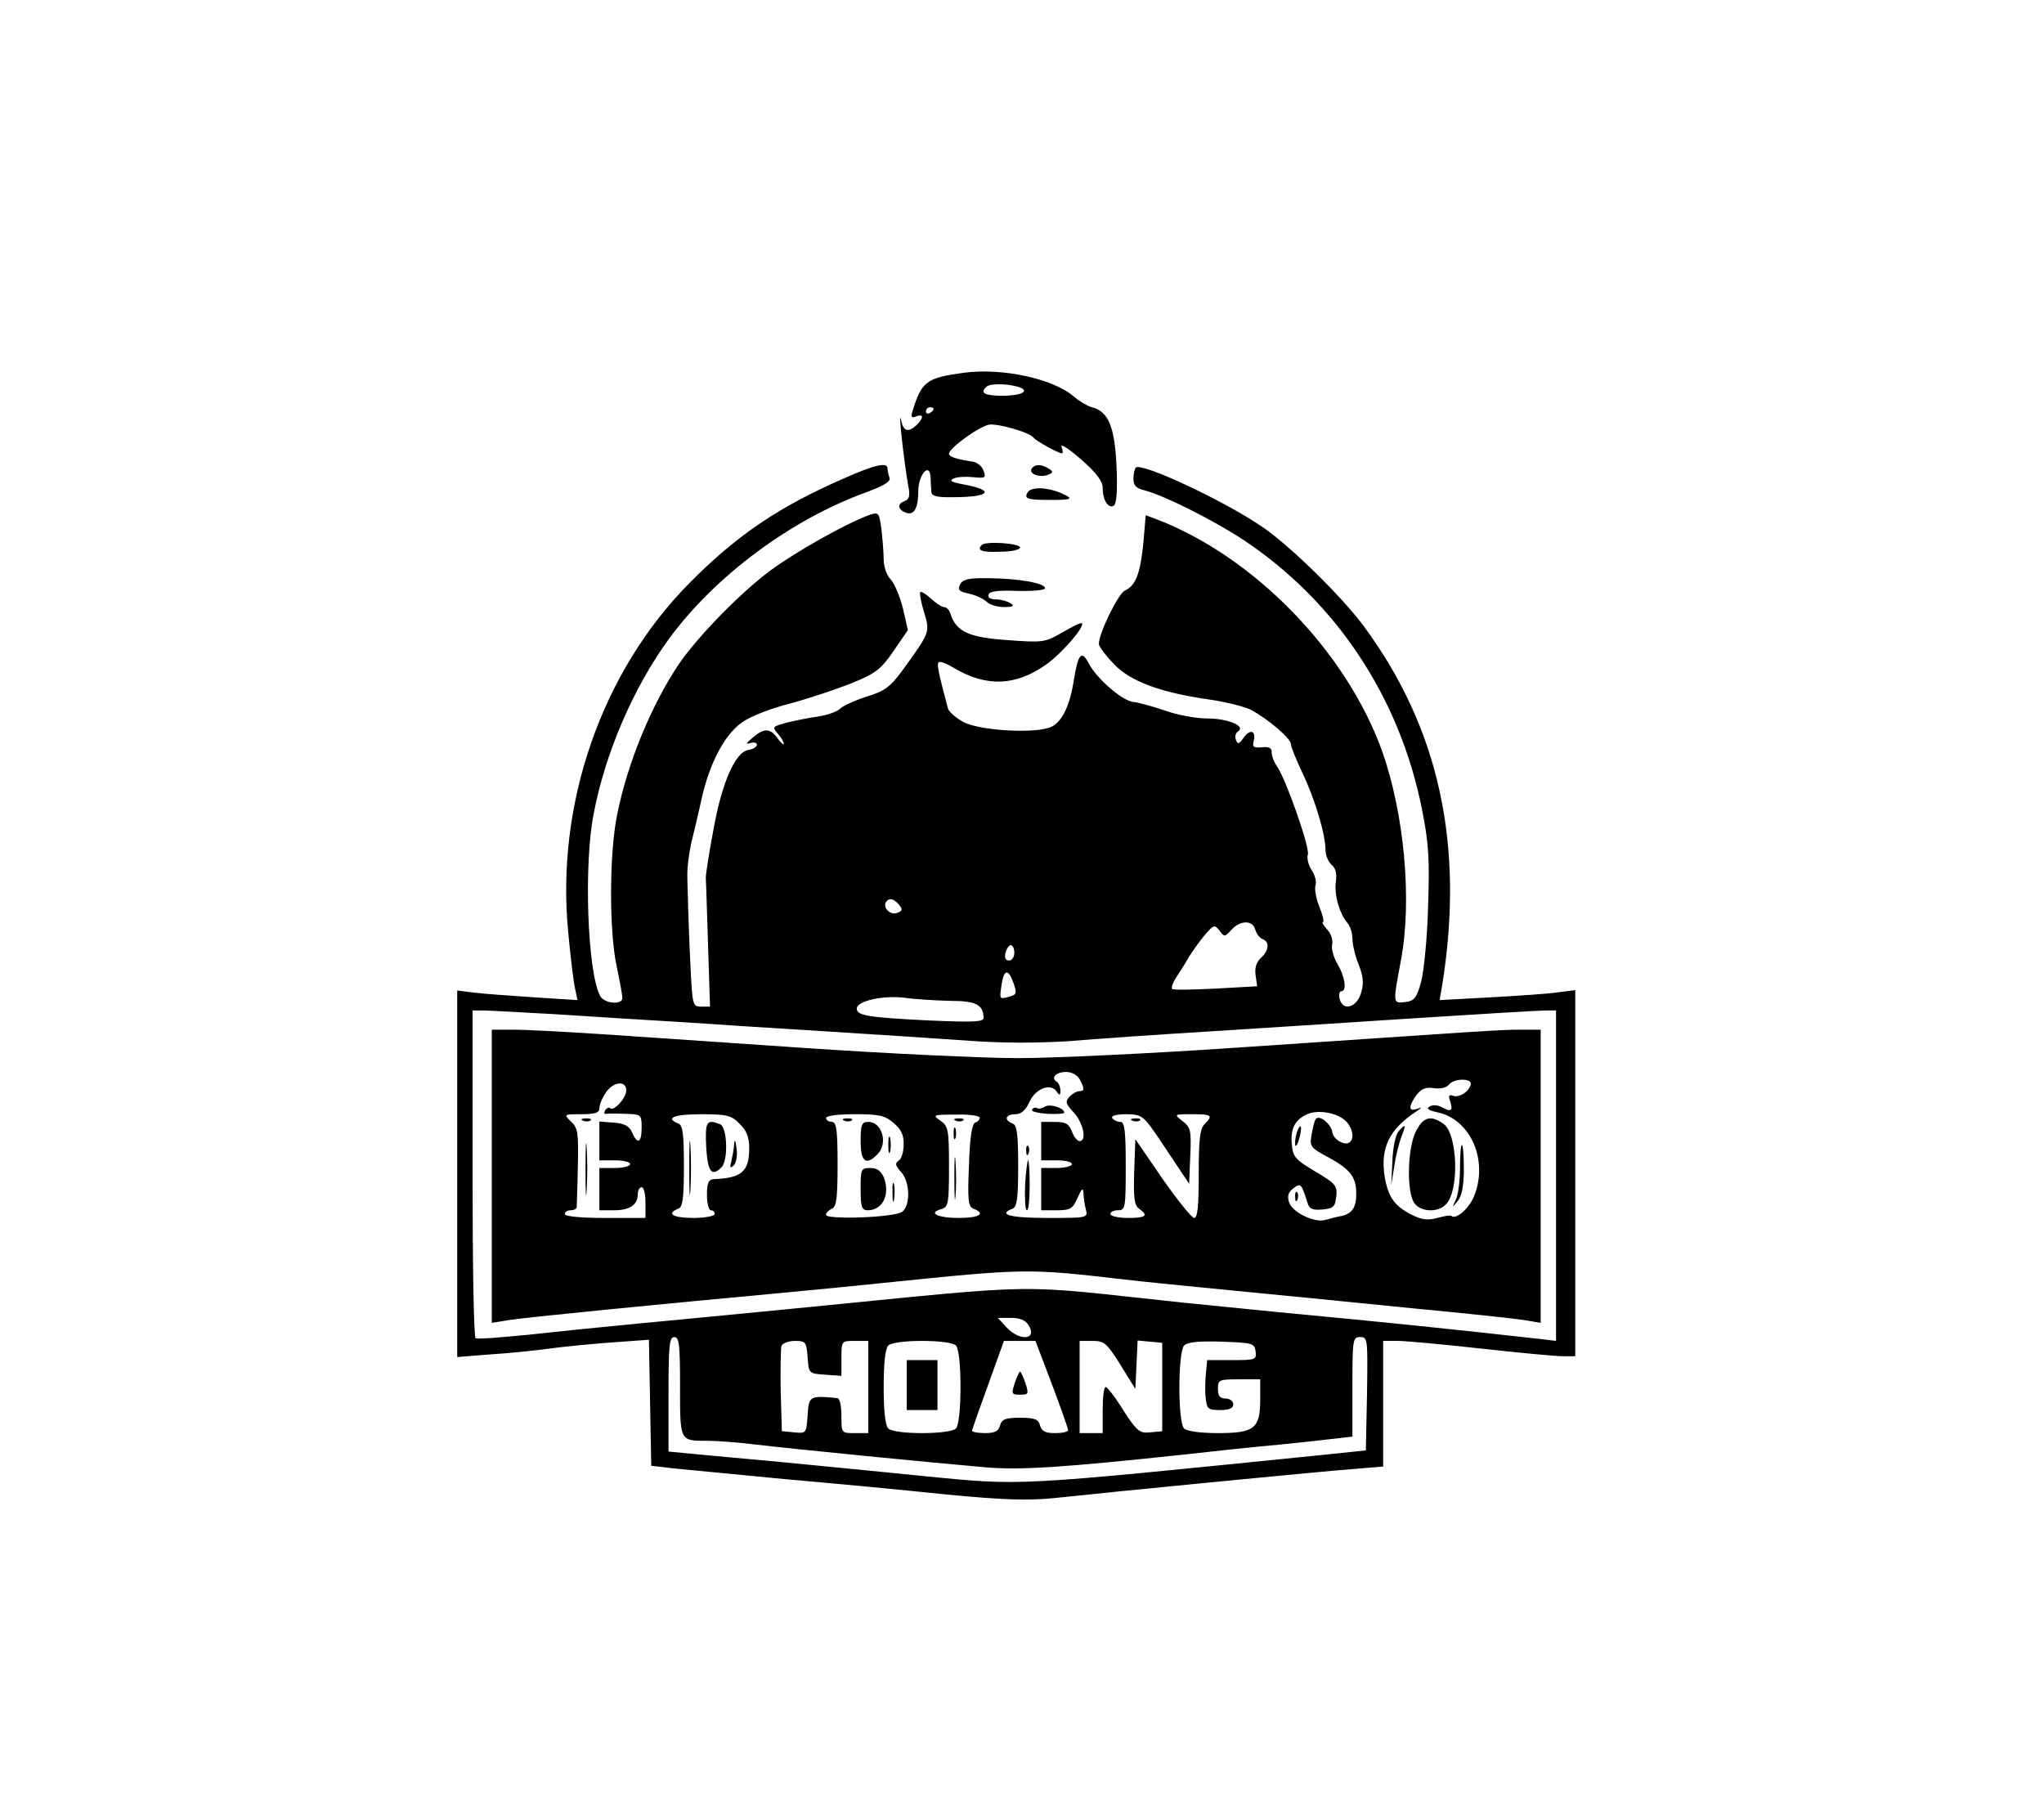 <?xml version="1.0" standalone="no"?>
<!DOCTYPE svg PUBLIC "-//W3C//DTD SVG 20010904//EN"
 "http://www.w3.org/TR/2001/REC-SVG-20010904/DTD/svg10.dtd">
<svg version="1.0" xmlns="http://www.w3.org/2000/svg"
 width="532pt" height="469pt" viewBox="0 0 532 469"
 preserveAspectRatio="xMidYMid meet">

<g transform="translate(0,469) scale(0.1,-0.1)"
fill="#000000" stroke="none">
<path d="M2510 3720 c-98 -13 -111 -23 -134 -97 -6 -18 -4 -22 8 -17 20 8 21
-3 2 -22 -21 -20 -34 -17 -40 9 -10 48 6 -100 18 -168 5 -24 3 -34 -9 -39 -20
-7 -19 -22 2 -30 21 -9 33 10 33 55 0 43 29 77 32 38 0 -13 2 -31 2 -39 1 -12
15 -15 64 -14 90 1 101 18 21 33 -33 6 -40 10 -26 16 9 4 32 5 51 3 30 -3 33
-2 26 17 -4 11 -16 21 -26 23 -45 7 -64 13 -64 21 0 15 81 73 106 76 26 2 105
-21 114 -34 5 -8 65 -41 74 -41 3 0 2 8 -1 17 -4 10 19 -5 50 -32 40 -35 57
-57 57 -75 0 -32 15 -55 29 -46 7 5 10 39 7 103 -5 103 -21 142 -64 153 -11 3
-32 15 -46 27 -53 47 -186 76 -286 63z m137 -36 c37 -10 15 -24 -38 -24 -46 0
-59 7 -42 23 8 9 50 9 80 1z m-217 -58 c0 -3 -4 -8 -10 -11 -5 -3 -10 -1 -10
4 0 6 5 11 10 11 6 0 10 -2 10 -4z"/>
<path d="M2199 3446 c-170 -74 -279 -147 -403 -272 -230 -231 -350 -577 -317
-911 6 -65 14 -131 18 -147 l6 -29 -109 7 c-60 4 -130 9 -156 12 l-48 6 0
-477 0 -477 88 7 c48 3 116 10 152 15 36 5 109 12 162 16 l97 7 3 -164 3 -164
60 -7 c33 -3 164 -16 290 -28 127 -11 316 -29 420 -40 148 -14 210 -16 280 -9
177 19 592 59 723 71 l132 11 0 164 0 163 38 0 c20 0 118 -9 217 -20 99 -11
195 -20 213 -20 l32 0 0 476 0 477 -47 -6 c-27 -4 -106 -9 -177 -13 l-129 -7
7 41 c58 364 -9 668 -205 933 -57 77 -193 210 -264 258 -103 70 -314 168 -329
154 -3 -4 -6 -17 -6 -29 0 -17 7 -25 28 -30 51 -13 177 -76 258 -129 242 -161
407 -410 465 -701 18 -90 20 -131 16 -253 -2 -80 -11 -168 -18 -196 -12 -43
-18 -50 -41 -53 -33 -4 -33 -5 -12 107 30 158 9 383 -49 547 -94 260 -334 506
-588 603 l-27 10 -6 -71 c-8 -81 -20 -112 -48 -125 -17 -7 -68 -111 -68 -139
0 -6 17 -29 38 -51 42 -46 123 -76 252 -94 41 -6 88 -18 105 -26 45 -24 105
-75 105 -90 0 -7 14 -41 30 -75 32 -67 60 -159 60 -201 0 -13 7 -30 16 -38 10
-8 14 -23 11 -43 -5 -34 9 -83 29 -107 8 -8 14 -28 14 -42 0 -15 7 -45 16 -67
12 -30 14 -49 7 -73 -11 -39 -47 -50 -56 -18 -3 12 -1 21 4 21 15 0 10 38 -10
71 -10 17 -16 39 -14 50 3 11 -2 28 -12 39 -10 11 -15 20 -12 20 4 0 0 18 -9
40 -9 22 -13 47 -10 56 3 8 -1 26 -10 39 -9 14 -13 32 -10 41 6 16 -56 194
-80 229 -8 11 -14 27 -14 36 0 13 -7 16 -26 14 -21 -2 -25 1 -21 16 7 27 -9
33 -26 9 -12 -17 -16 -18 -20 -6 -4 9 -1 18 5 22 22 14 -26 34 -79 34 -29 0
-80 9 -112 21 -33 11 -69 21 -81 22 -28 2 -96 61 -116 100 -19 36 -28 26 -39
-43 -10 -65 -30 -107 -57 -121 -36 -19 -182 -12 -229 11 -21 11 -40 28 -42 37
-25 94 -29 114 -24 119 3 4 21 -3 39 -14 85 -51 163 -48 243 10 39 28 99 97
91 106 -3 2 -25 -9 -51 -24 -45 -26 -50 -27 -143 -20 -101 7 -133 22 -148 68
-3 10 -10 18 -17 18 -6 0 -21 10 -34 22 -13 12 -25 19 -28 17 -2 -3 2 -26 10
-52 16 -53 16 -52 -57 -153 -31 -42 -46 -53 -92 -67 -31 -10 -61 -24 -69 -31
-7 -8 -33 -17 -58 -21 -24 -3 -61 -11 -82 -16 -36 -10 -38 -11 -23 -28 9 -10
16 -22 16 -27 0 -4 -7 2 -16 14 -19 27 -35 28 -65 2 -17 -14 -19 -18 -6 -14 9
3 17 1 17 -4 0 -6 -10 -12 -22 -14 -34 -5 -69 -84 -91 -207 -11 -58 -20 -115
-20 -126 1 -11 3 -91 6 -177 l5 -158 -23 0 c-22 0 -23 3 -28 108 -3 59 -5 126
-6 150 0 23 -2 59 -2 80 -1 20 4 60 10 87 7 28 19 79 27 115 20 92 59 166 104
199 22 16 75 37 127 50 48 13 120 37 160 53 62 25 76 36 109 84 l37 54 -13 57
c-8 31 -22 65 -32 75 -10 10 -18 33 -18 52 0 18 -3 54 -6 79 -6 44 -7 45 -33
36 -62 -23 -191 -96 -256 -144 -78 -58 -185 -168 -235 -239 -73 -107 -137
-261 -164 -398 -20 -98 -21 -300 -1 -393 8 -38 15 -76 15 -82 0 -20 -48 -15
-58 5 -33 61 -43 341 -17 473 30 159 104 330 196 456 120 164 319 312 517 383
45 17 61 27 57 37 -3 8 -5 19 -5 24 0 17 -34 9 -111 -25z m141 -1111 c10 -12
9 -16 -5 -21 -17 -7 -38 13 -29 28 8 12 20 10 34 -7z m927 -64 c3 -11 11 -22
19 -25 19 -7 17 -30 -4 -49 -12 -11 -17 -27 -14 -45 l4 -29 -108 -6 c-60 -3
-111 -4 -113 -1 -3 3 1 15 9 28 8 12 24 37 35 56 11 18 30 44 43 59 21 24 23
25 36 9 12 -17 14 -17 31 2 23 25 55 26 62 1z m-627 -61 c0 -11 -6 -20 -14
-20 -9 0 -12 7 -9 20 3 11 9 20 14 20 5 0 9 -9 9 -20z m-2 -79 c9 -26 8 -30
-11 -35 -26 -7 -26 -8 -20 32 6 40 18 41 31 3z m-165 -46 c68 0 86 -10 87 -44
0 -11 -25 -12 -142 -7 -162 8 -188 13 -188 31 0 20 69 35 125 28 28 -4 81 -7
118 -8z m-1023 -35 c91 -6 235 -15 320 -20 85 -6 261 -17 390 -25 129 -8 294
-19 365 -24 82 -6 176 -6 255 -1 69 6 231 17 360 25 129 8 375 24 545 35 171
11 322 20 338 20 l27 0 0 -430 0 -430 -42 5 c-223 25 -385 42 -683 70 -88 9
-200 20 -250 25 -452 48 -337 50 -1000 -15 -143 -14 -330 -32 -415 -40 -85 -8
-213 -21 -285 -29 -71 -7 -133 -12 -137 -9 -5 2 -8 195 -8 429 l0 424 28 0
c15 0 101 -5 192 -10z m1227 -809 c24 -38 -22 -43 -57 -6 l-23 25 34 0 c23 0
38 -6 46 -19z m-907 -160 c0 -144 -1 -141 72 -141 22 0 79 -4 127 -10 101 -12
467 -48 596 -59 90 -8 206 0 515 33 80 9 192 21 250 26 58 6 124 13 148 16
l42 5 0 130 c0 123 1 129 20 129 20 0 20 -5 18 -147 l-3 -148 -115 -12 c-812
-82 -776 -80 -1035 -55 -116 12 -284 28 -375 37 -91 8 -193 18 -227 21 l-63 6
0 149 c0 126 2 149 15 149 13 0 15 -21 15 -129z m332 77 c3 -43 3 -43 46 -46
l42 -3 0 45 c0 46 0 46 35 46 l35 0 0 -120 0 -120 -35 0 c-35 0 -35 0 -35 45
0 25 -4 45 -10 46 -73 7 -75 6 -78 -45 -3 -47 -4 -47 -35 -44 l-32 3 -3 104
c-1 58 0 111 2 118 3 7 19 13 35 13 28 0 30 -3 33 -42z m386 30 c16 -16 16
-200 0 -216 -16 -16 -160 -16 -176 0 -8 8 -12 47 -12 108 0 61 4 100 12 108 7
7 42 12 88 12 46 0 81 -5 88 -12z m250 -101 c23 -61 42 -115 42 -119 0 -5 -15
-8 -34 -8 -25 0 -35 5 -39 20 -4 16 -14 20 -52 20 -38 0 -48 -4 -52 -20 -4
-15 -14 -20 -39 -20 -19 0 -34 3 -34 6 0 3 19 57 42 120 l41 114 41 0 41 0 43
-113z m178 51 l39 -63 3 63 3 63 32 -3 32 -3 0 -115 0 -115 -31 -3 c-28 -3
-35 3 -70 57 -21 34 -42 61 -46 61 -5 0 -8 -27 -8 -60 l0 -60 -30 0 -30 0 0
120 0 120 34 0 c30 0 37 -6 72 -62z m352 35 c3 -22 0 -23 -61 -23 l-65 0 -3
-32 c-2 -18 -3 -48 -1 -65 3 -30 6 -33 38 -33 24 0 34 5 34 15 0 8 -9 15 -20
15 -15 0 -20 7 -20 25 0 24 3 25 55 25 l55 0 0 -52 c0 -76 -15 -88 -110 -88
-46 0 -81 5 -88 12 -17 17 -16 200 0 216 9 9 40 12 98 10 80 -3 85 -4 88 -25z"/>
<path d="M1280 1629 l0 -382 43 7 c41 7 399 42 712 71 88 8 207 20 265 26 371
38 374 38 625 9 50 -6 182 -19 295 -30 113 -11 318 -31 455 -45 138 -13 269
-27 293 -31 l42 -7 0 382 0 381 -52 0 c-55 0 -76 -2 -743 -47 -220 -15 -474
-27 -565 -27 -91 0 -345 12 -565 27 -220 15 -465 32 -545 37 -80 5 -171 10
-202 10 l-58 0 0 -381z m1530 252 c13 -25 13 -31 -1 -31 -6 0 -17 -6 -25 -14
-12 -13 -11 -18 11 -42 25 -27 34 -74 15 -74 -6 0 -15 11 -20 25 -8 20 -16 25
-45 25 l-35 0 0 -50 0 -50 40 0 c22 0 40 -4 40 -10 0 -5 -18 -10 -40 -10 l-40
0 0 -55 0 -55 40 0 c37 0 42 4 55 33 10 23 14 27 15 12 0 -11 3 -30 6 -42 6
-23 5 -23 -100 -23 -97 0 -130 9 -91 24 12 4 15 26 15 111 0 85 -3 107 -15
111 -23 9 -18 24 8 24 15 0 27 11 37 33 16 35 56 49 71 25 7 -10 9 -9 9 4 0 9
-5 20 -10 23 -16 10 -1 25 25 25 14 0 29 -8 35 -19z m1018 -13 c-4 -19 -30
-36 -46 -30 -11 4 -13 0 -7 -16 7 -24 2 -27 -24 -13 -9 5 -23 6 -30 1 -10 -5
-3 -10 20 -15 87 -18 134 -126 95 -220 -13 -31 -47 -60 -58 -50 -2 3 -19 0
-37 -5 -26 -7 -41 -5 -70 10 -42 22 -58 45 -67 97 -12 75 12 124 82 170 16 11
17 12 2 7 -22 -8 -23 5 -2 35 13 17 24 22 45 19 17 -3 34 1 40 9 14 17 60 17
57 1z m-2198 -16 c0 -20 -33 -56 -42 -46 -3 3 -9 0 -13 -6 -3 -6 -3 -10 2 -9
4 1 27 1 51 0 41 -1 42 -2 42 -36 0 -40 -11 -45 -25 -12 -7 16 -20 23 -47 25
l-38 3 0 -50 0 -51 40 0 c22 0 40 -4 40 -10 0 -5 -18 -10 -40 -10 l-40 0 0
-55 0 -55 38 0 c41 0 62 14 62 42 0 10 5 18 10 18 6 0 10 -18 10 -40 l0 -40
-105 0 c-63 0 -105 4 -105 10 0 6 7 10 15 10 8 0 15 3 16 8 0 4 2 51 3 106 2
88 0 101 -18 117 -19 19 -19 19 27 19 36 0 47 4 47 15 0 9 7 27 16 40 19 30
54 34 54 7z m1872 -79 c17 -16 24 -44 12 -55 -11 -12 -43 5 -46 24 -3 22 -33
47 -43 36 -3 -3 -8 -21 -11 -40 -6 -32 -4 -35 45 -61 56 -31 71 -51 71 -94 0
-36 -11 -52 -39 -58 -12 -2 -31 -7 -41 -10 -28 -9 -87 20 -95 46 -5 16 -2 26
11 36 20 15 21 13 38 -40 4 -14 14 -17 38 -15 29 3 33 7 36 34 3 28 -2 34 -55
65 -53 32 -58 38 -61 73 -3 40 9 63 43 77 27 11 74 3 97 -18z m-1577 -8 c18
-17 25 -35 25 -63 0 -61 -19 -78 -92 -81 -14 -1 -18 -10 -18 -41 0 -22 5 -40
10 -40 6 0 10 -4 10 -10 0 -5 -25 -10 -55 -10 -53 0 -72 11 -40 24 12 4 15 26
15 111 0 85 -3 107 -15 111 -35 14 -10 24 60 24 67 0 79 -3 100 -25z m401 2
c20 -17 27 -32 26 -57 0 -18 -6 -37 -13 -41 -10 -6 -9 -13 6 -29 24 -26 25
-88 3 -104 -20 -15 -198 -21 -198 -8 0 6 7 12 15 16 12 4 15 27 15 116 0 91
-3 110 -15 110 -8 0 -15 5 -15 10 0 6 31 10 74 10 64 0 79 -3 102 -23z m224
14 c0 -5 -5 -11 -12 -13 -8 -3 -14 -39 -16 -111 -4 -91 -2 -108 12 -113 33
-13 14 -24 -38 -24 -56 0 -82 13 -46 23 18 5 20 14 20 110 0 97 -2 106 -22
120 -22 15 -20 16 40 16 34 1 62 -3 62 -8z m485 -82 l60 -90 3 73 c3 65 1 74
-20 90 -23 18 -23 18 25 18 51 0 55 -3 32 -26 -12 -12 -15 -41 -15 -130 0 -85
-3 -114 -12 -114 -7 1 -44 47 -83 103 l-70 102 -3 -85 c-2 -67 0 -87 13 -96
25 -18 18 -24 -30 -24 -25 0 -45 5 -45 10 0 6 9 10 20 10 19 0 20 7 20 115 0
93 -3 115 -14 115 -8 0 -18 5 -21 10 -4 6 11 10 37 10 43 -1 43 -1 103 -91z"/>
<path d="M2720 1810 c-8 -5 -17 -7 -21 -4 -4 2 -10 1 -13 -4 -3 -5 15 -9 40
-11 24 -1 44 0 44 3 0 12 -37 24 -50 16z"/>
<path d="M2671 1694 c0 -11 3 -14 6 -6 3 7 2 16 -1 19 -3 4 -6 -2 -5 -13z"/>
<path d="M2668 1605 c-1 -36 0 -65 5 -65 4 0 7 29 7 65 0 36 -2 65 -4 65 -2 0
-6 -29 -8 -65z"/>
<path d="M3684 1743 c-20 -43 -23 -147 -5 -181 14 -26 62 -30 84 -7 36 35 31
184 -6 210 -34 24 -53 18 -73 -22z"/>
<path d="M3639 1744 c-7 -9 -14 -43 -15 -77 l-3 -62 8 50 c4 28 13 62 19 78
13 31 10 34 -9 11z"/>
<path d="M3800 1649 c0 -33 -5 -70 -11 -82 -10 -21 -10 -21 5 -3 11 13 16 41
16 83 0 35 -2 63 -5 63 -3 0 -5 -27 -5 -61z"/>
<path d="M1518 1773 c7 -3 16 -2 19 1 4 3 -2 6 -13 5 -11 0 -14 -3 -6 -6z"/>
<path d="M1524 1645 c0 -60 1 -84 3 -52 2 32 2 81 0 110 -2 29 -3 3 -3 -58z"/>
<path d="M3376 1745 c-3 -9 -6 -24 -5 -33 0 -9 5 -4 10 12 9 32 6 48 -5 21z"/>
<path d="M3371 1574 c0 -11 3 -14 6 -6 3 7 2 16 -1 19 -3 4 -6 -2 -5 -13z"/>
<path d="M1838 1705 c4 -65 14 -79 40 -53 18 18 15 105 -4 112 -35 14 -39 7
-36 -59z"/>
<path d="M1794 1650 c0 -63 1 -89 3 -57 2 31 2 83 0 115 -2 31 -3 5 -3 -58z"/>
<path d="M1911 1715 c0 -11 -4 -31 -7 -45 -5 -19 -4 -22 5 -14 7 6 11 26 8 45
-2 19 -5 25 -6 14z"/>
<path d="M2198 1773 c7 -3 16 -2 19 1 4 3 -2 6 -13 5 -11 0 -14 -3 -6 -6z"/>
<path d="M2240 1720 c0 -54 14 -65 44 -34 28 28 12 84 -24 84 -17 0 -20 -7
-20 -50z"/>
<path d="M2312 1710 c0 -19 2 -27 5 -17 2 9 2 25 0 35 -3 9 -5 1 -5 -18z"/>
<path d="M2240 1595 c0 -46 3 -55 18 -55 39 0 59 40 43 84 -8 19 -18 26 -36
26 -24 0 -25 -3 -25 -55z"/>
<path d="M2323 1585 c0 -22 2 -30 4 -17 2 12 2 30 0 40 -3 9 -5 -1 -4 -23z"/>
<path d="M2488 1773 c7 -3 16 -2 19 1 4 3 -2 6 -13 5 -11 0 -14 -3 -6 -6z"/>
<path d="M2482 1740 c0 -14 2 -19 5 -12 2 6 2 18 0 25 -3 6 -5 1 -5 -13z"/>
<path d="M2484 1625 c0 -49 1 -71 3 -48 2 23 2 64 0 90 -2 26 -3 8 -3 -42z"/>
<path d="M2948 1773 c7 -3 16 -2 19 1 4 3 -2 6 -13 5 -11 0 -14 -3 -6 -6z"/>
<path d="M2360 1085 l0 -65 40 0 40 0 0 65 0 65 -40 0 -40 0 0 -65z"/>
<path d="M2641 1090 c-9 -28 -8 -30 14 -30 22 0 23 2 14 30 -6 17 -12 30 -14
30 -2 0 -8 -13 -14 -30z"/>
<path d="M2685 3470 c-8 -13 20 -24 42 -16 15 6 15 8 3 16 -20 13 -37 12 -45
0z"/>
<path d="M2675 3409 c-10 -16 -2 -20 46 -20 69 -1 76 2 44 16 -36 17 -81 19
-90 4z"/>
<path d="M2556 3272 c-15 -14 -2 -20 47 -18 28 0 52 5 52 11 0 11 -89 17 -99
7z"/>
<path d="M2499 3169 c-7 -14 -3 -19 23 -24 18 -4 38 -14 46 -21 7 -8 28 -14
45 -14 24 0 28 3 17 10 -8 5 -25 10 -38 10 -15 0 -22 5 -19 13 3 8 25 11 76 9
39 -1 71 2 71 7 0 13 -65 25 -143 26 -55 1 -70 -2 -78 -16z"/>
</g>
</svg>
